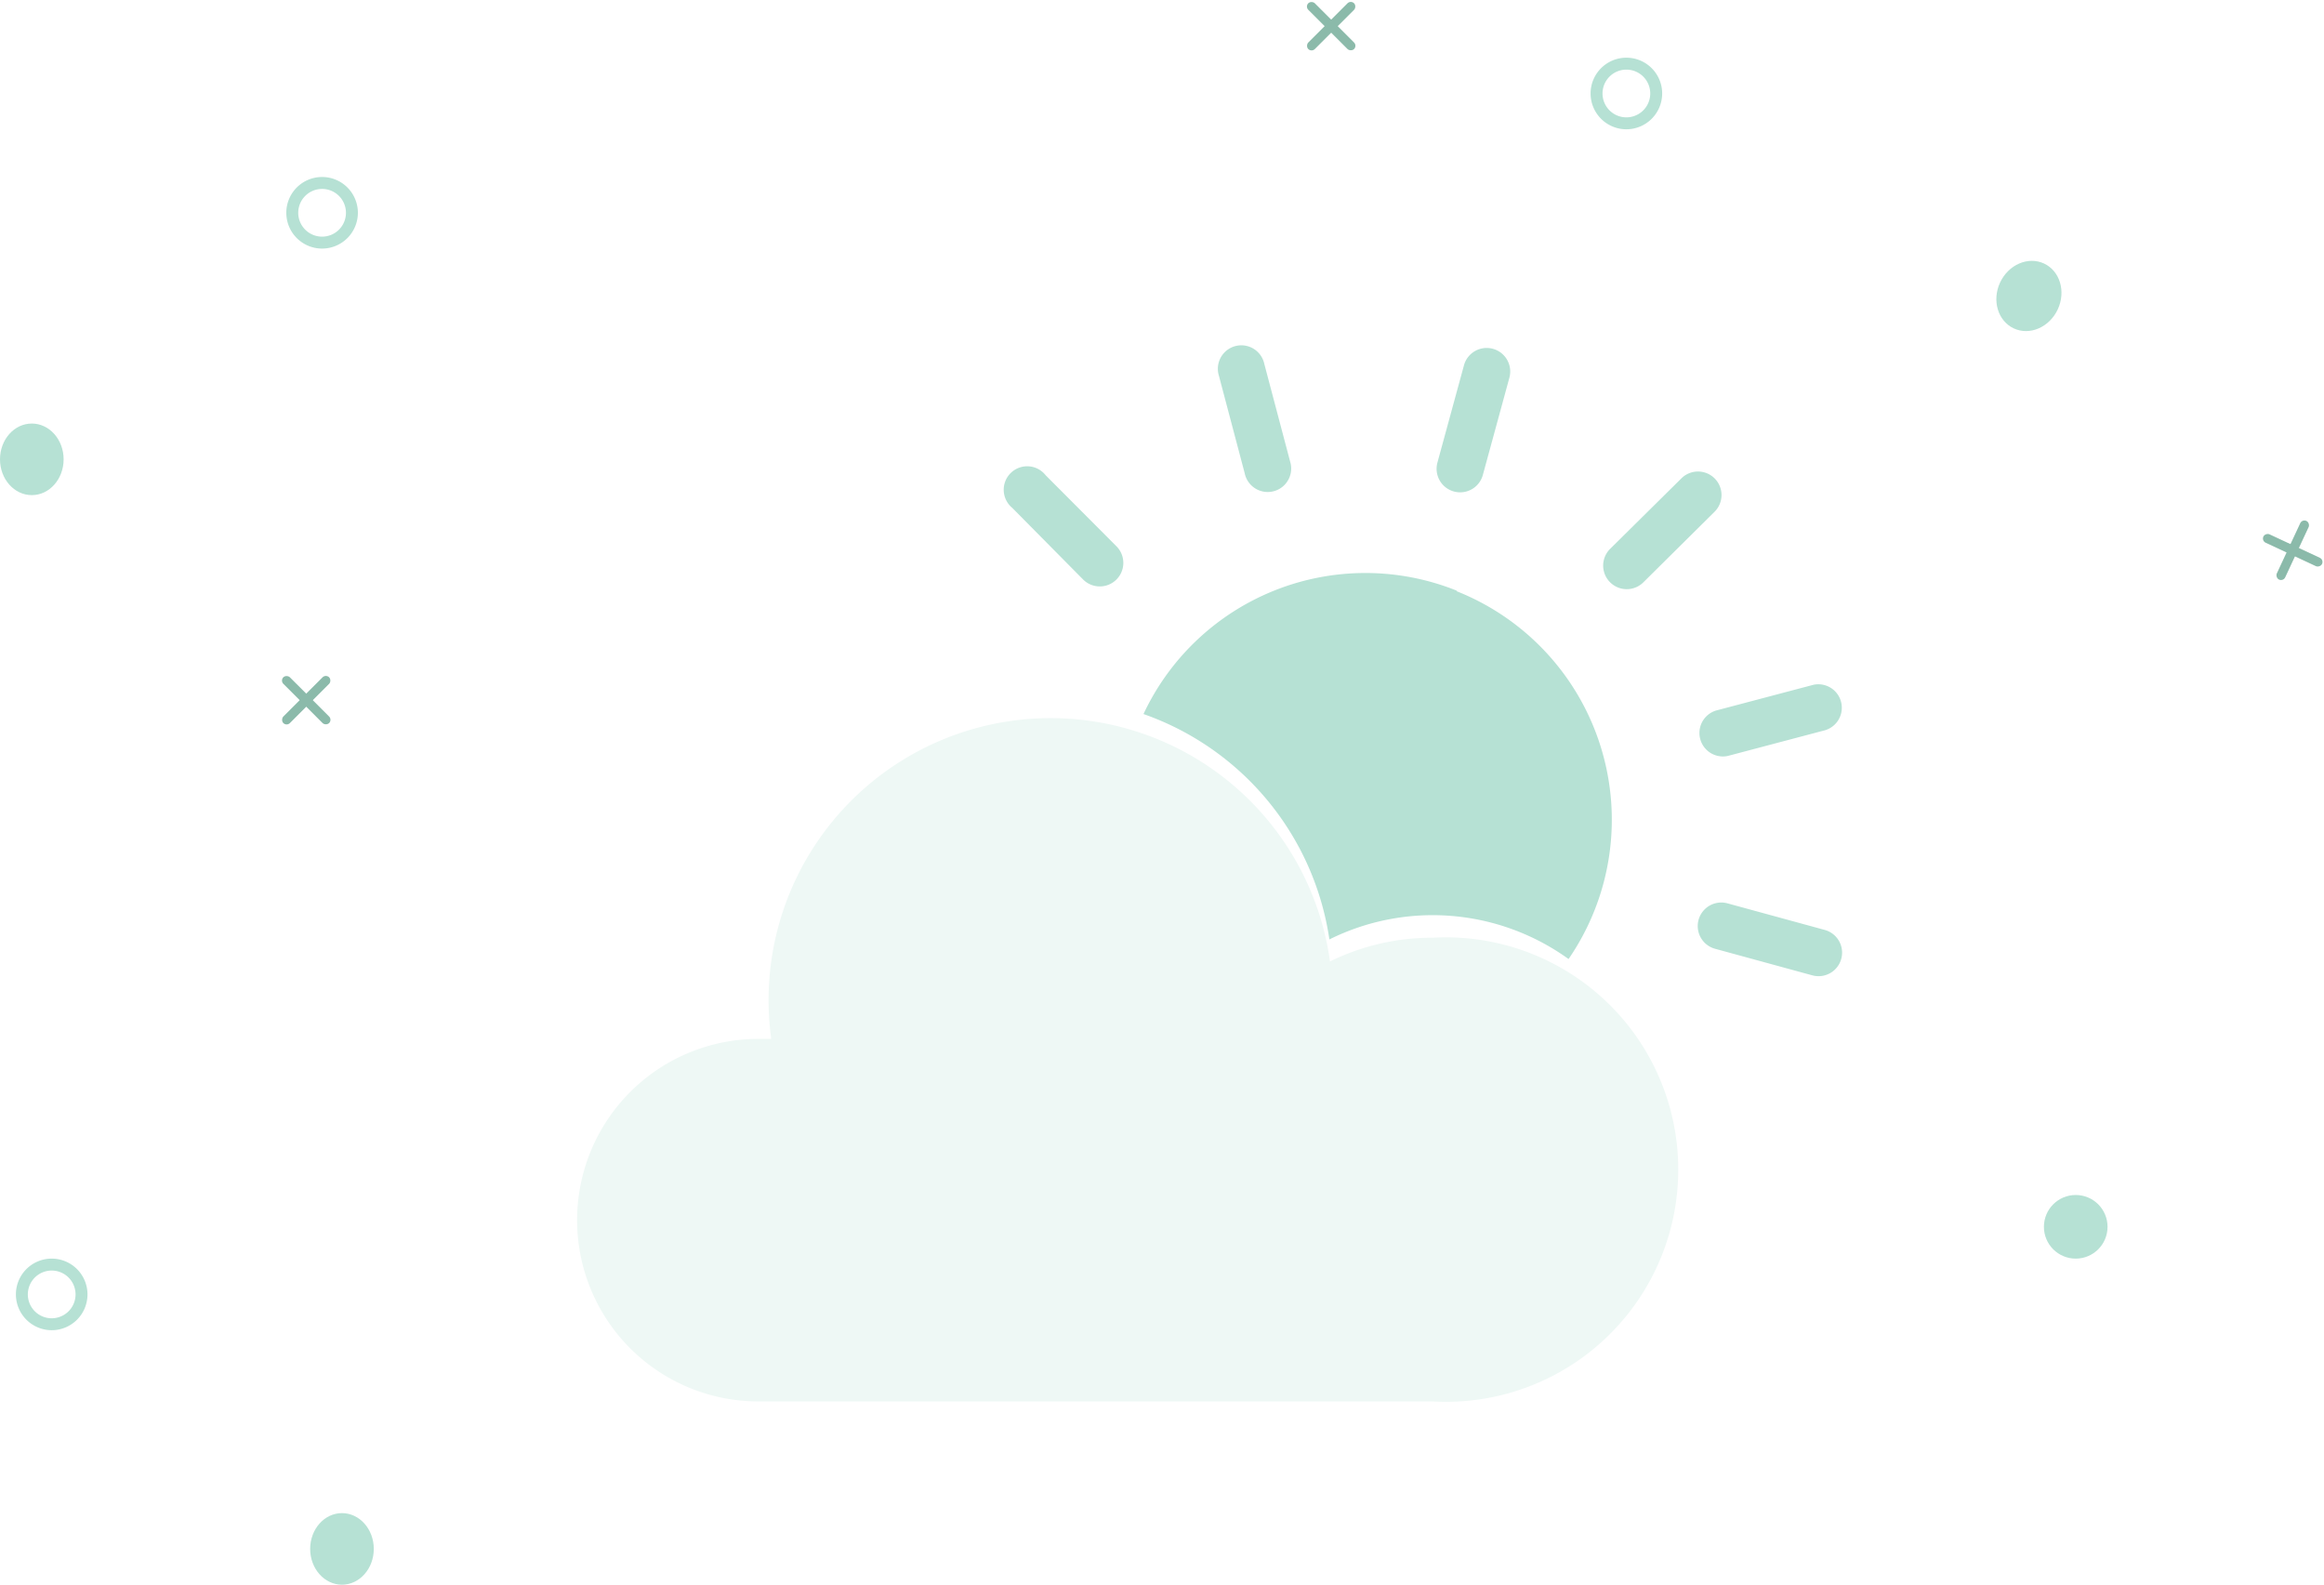 <svg xmlns="http://www.w3.org/2000/svg" xmlns:xlink="http://www.w3.org/1999/xlink" width="292.218" height="199.255" viewBox="0 0 292.218 199.255">
  <defs>
    <filter id="Path_139" x="63.575" y="81.292" width="156.422" height="103.964" filterUnits="userSpaceOnUse">
      <feOffset dy="3" input="SourceAlpha"/>
      <feGaussianBlur stdDeviation="3" result="blur"/>
      <feFlood flood-color="#8bbaaa"/>
      <feComposite operator="in" in2="blur"/>
      <feComposite in="SourceGraphic"/>
    </filter>
  </defs>
  <g id="Group_274" data-name="Group 274" transform="translate(-676.971 -122.295)">
    <path id="Exclusion_1" data-name="Exclusion 1" d="M4.5,9A4.5,4.5,0,1,1,9,4.5,4.505,4.505,0,0,1,4.5,9Zm0-7.5a3,3,0,1,0,3,3A3,3,0,0,0,4.5,1.5Z" transform="translate(876.971 129.55)" fill="#b6e1d4"/>
    <circle id="Ellipse_16" data-name="Ellipse 16" cx="4" cy="4" r="4" transform="translate(933.971 272.55)" fill="#b6e1d4"/>
    <g id="Group_272" data-name="Group 272" transform="translate(844.352 119.829) rotate(45)">
      <rect id="Rectangle_150" data-name="Rectangle 150" width="1.163" height="8.139" rx="0.581" transform="translate(3.488 0)" fill="#8bbaaa"/>
      <rect id="Rectangle_151" data-name="Rectangle 151" width="1.162" height="8.138" rx="0.581" transform="translate(8.138 3.488) rotate(90)" fill="#8bbaaa"/>
    </g>
    <path id="Exclusion_2" data-name="Exclusion 2" d="M4.5,9A4.5,4.5,0,1,1,9,4.5,4.505,4.505,0,0,1,4.5,9Zm0-7.5a3,3,0,1,0,3,3A3,3,0,0,0,4.5,1.5Z" transform="translate(712.971 144.55)" fill="#b6e1d4"/>
    <ellipse id="Ellipse_19" data-name="Ellipse 19" cx="4" cy="4.5" rx="4" ry="4.5" transform="translate(676.971 175.55)" fill="#b6e1d4"/>
    <g id="Group_273" data-name="Group 273" transform="translate(715.477 204.579) rotate(45)">
      <rect id="Rectangle_150-2" data-name="Rectangle 150" width="1.163" height="8.139" rx="0.581" transform="translate(3.488 0)" fill="#8bbaaa"/>
      <rect id="Rectangle_151-2" data-name="Rectangle 151" width="1.162" height="8.138" rx="0.581" transform="translate(8.138 3.488) rotate(90)" fill="#8bbaaa"/>
    </g>
    <path id="Exclusion_3" data-name="Exclusion 3" d="M4.5,0A4.5,4.5,0,1,0,9,4.5,4.506,4.506,0,0,0,4.5,0Zm0,7.5a3,3,0,1,1,3-3A3,3,0,0,1,4.5,7.5Z" transform="translate(687.971 289.55) rotate(180)" fill="#b6e1d4"/>
    <ellipse id="Ellipse_22" data-name="Ellipse 22" cx="4" cy="4.5" rx="4" ry="4.5" transform="translate(715.971 312.55)" fill="#b6e1d4"/>
    <ellipse id="Ellipse_25" data-name="Ellipse 25" cx="4" cy="4.5" rx="4" ry="4.5" transform="translate(930.362 153.74) rotate(25)" fill="#b6e1d4"/>
    <g id="Group_277" data-name="Group 277" transform="translate(963.288 186.074) rotate(25)">
      <rect id="Rectangle_150-3" data-name="Rectangle 150" width="1.163" height="8.139" rx="0.581" transform="translate(3.488 0)" fill="#8bbaaa"/>
      <rect id="Rectangle_151-3" data-name="Rectangle 151" width="1.162" height="8.138" rx="0.581" transform="translate(8.138 3.488) rotate(90)" fill="#8bbaaa"/>
    </g>
    <g id="sun" transform="translate(749.546 129.696)">
      <g transform="matrix(1, 0, 0, 1, -72.57, -7.4)" filter="url(#Path_139)">
        <path id="Path_139-2" data-name="Path 139" d="M107.538,171.819a29.2,29.2,0,1,1,0,58.3H22.782a22.791,22.791,0,0,1,0-45.582H24.4A35.463,35.463,0,0,1,94.658,174.8a29.021,29.021,0,0,1,12.88-2.985Z" transform="translate(72.57 -56.91)" fill="#eef8f5"/>
      </g>
      <path id="Path_140" data-name="Path 140" d="M168.277,50.634a2.952,2.952,0,1,1-5.638,1.753q-.043-.137-.072-.277l-3.244-12.263a2.952,2.952,0,1,1,5.638-1.753q.043.137.072.277ZM146.46,61.308a2.959,2.959,0,0,1-4.2,4.169l-8.922-9.019a2.952,2.952,0,1,1,4.2-4.1Zm75.218,50.578a2.96,2.96,0,0,1,1.622-5.694l12.231,3.342a2.96,2.96,0,0,1-1.622,5.694h0ZM223.3,87.651a2.952,2.952,0,0,1-1.476-5.71L234.087,78.7a2.952,2.952,0,0,1,1.476,5.71Zm-10.641-21.8a2.965,2.965,0,0,1-4.185-4.2l9.019-8.922a2.959,2.959,0,0,1,4.169,4.2ZM192.5,52.354a2.96,2.96,0,1,1-5.694-1.622h0L190.144,38.5a2.96,2.96,0,1,1,5.694,1.622Zm-3.244,14.6a30.917,30.917,0,0,1,14.031,46.231,29.2,29.2,0,0,0-30.074-2.466,35.509,35.509,0,0,0-23.375-28.339A30.821,30.821,0,0,1,189.2,66.856Z" transform="translate(-78.632 0)" fill="#b6e1d4"/>
    </g>
  </g>
</svg>
